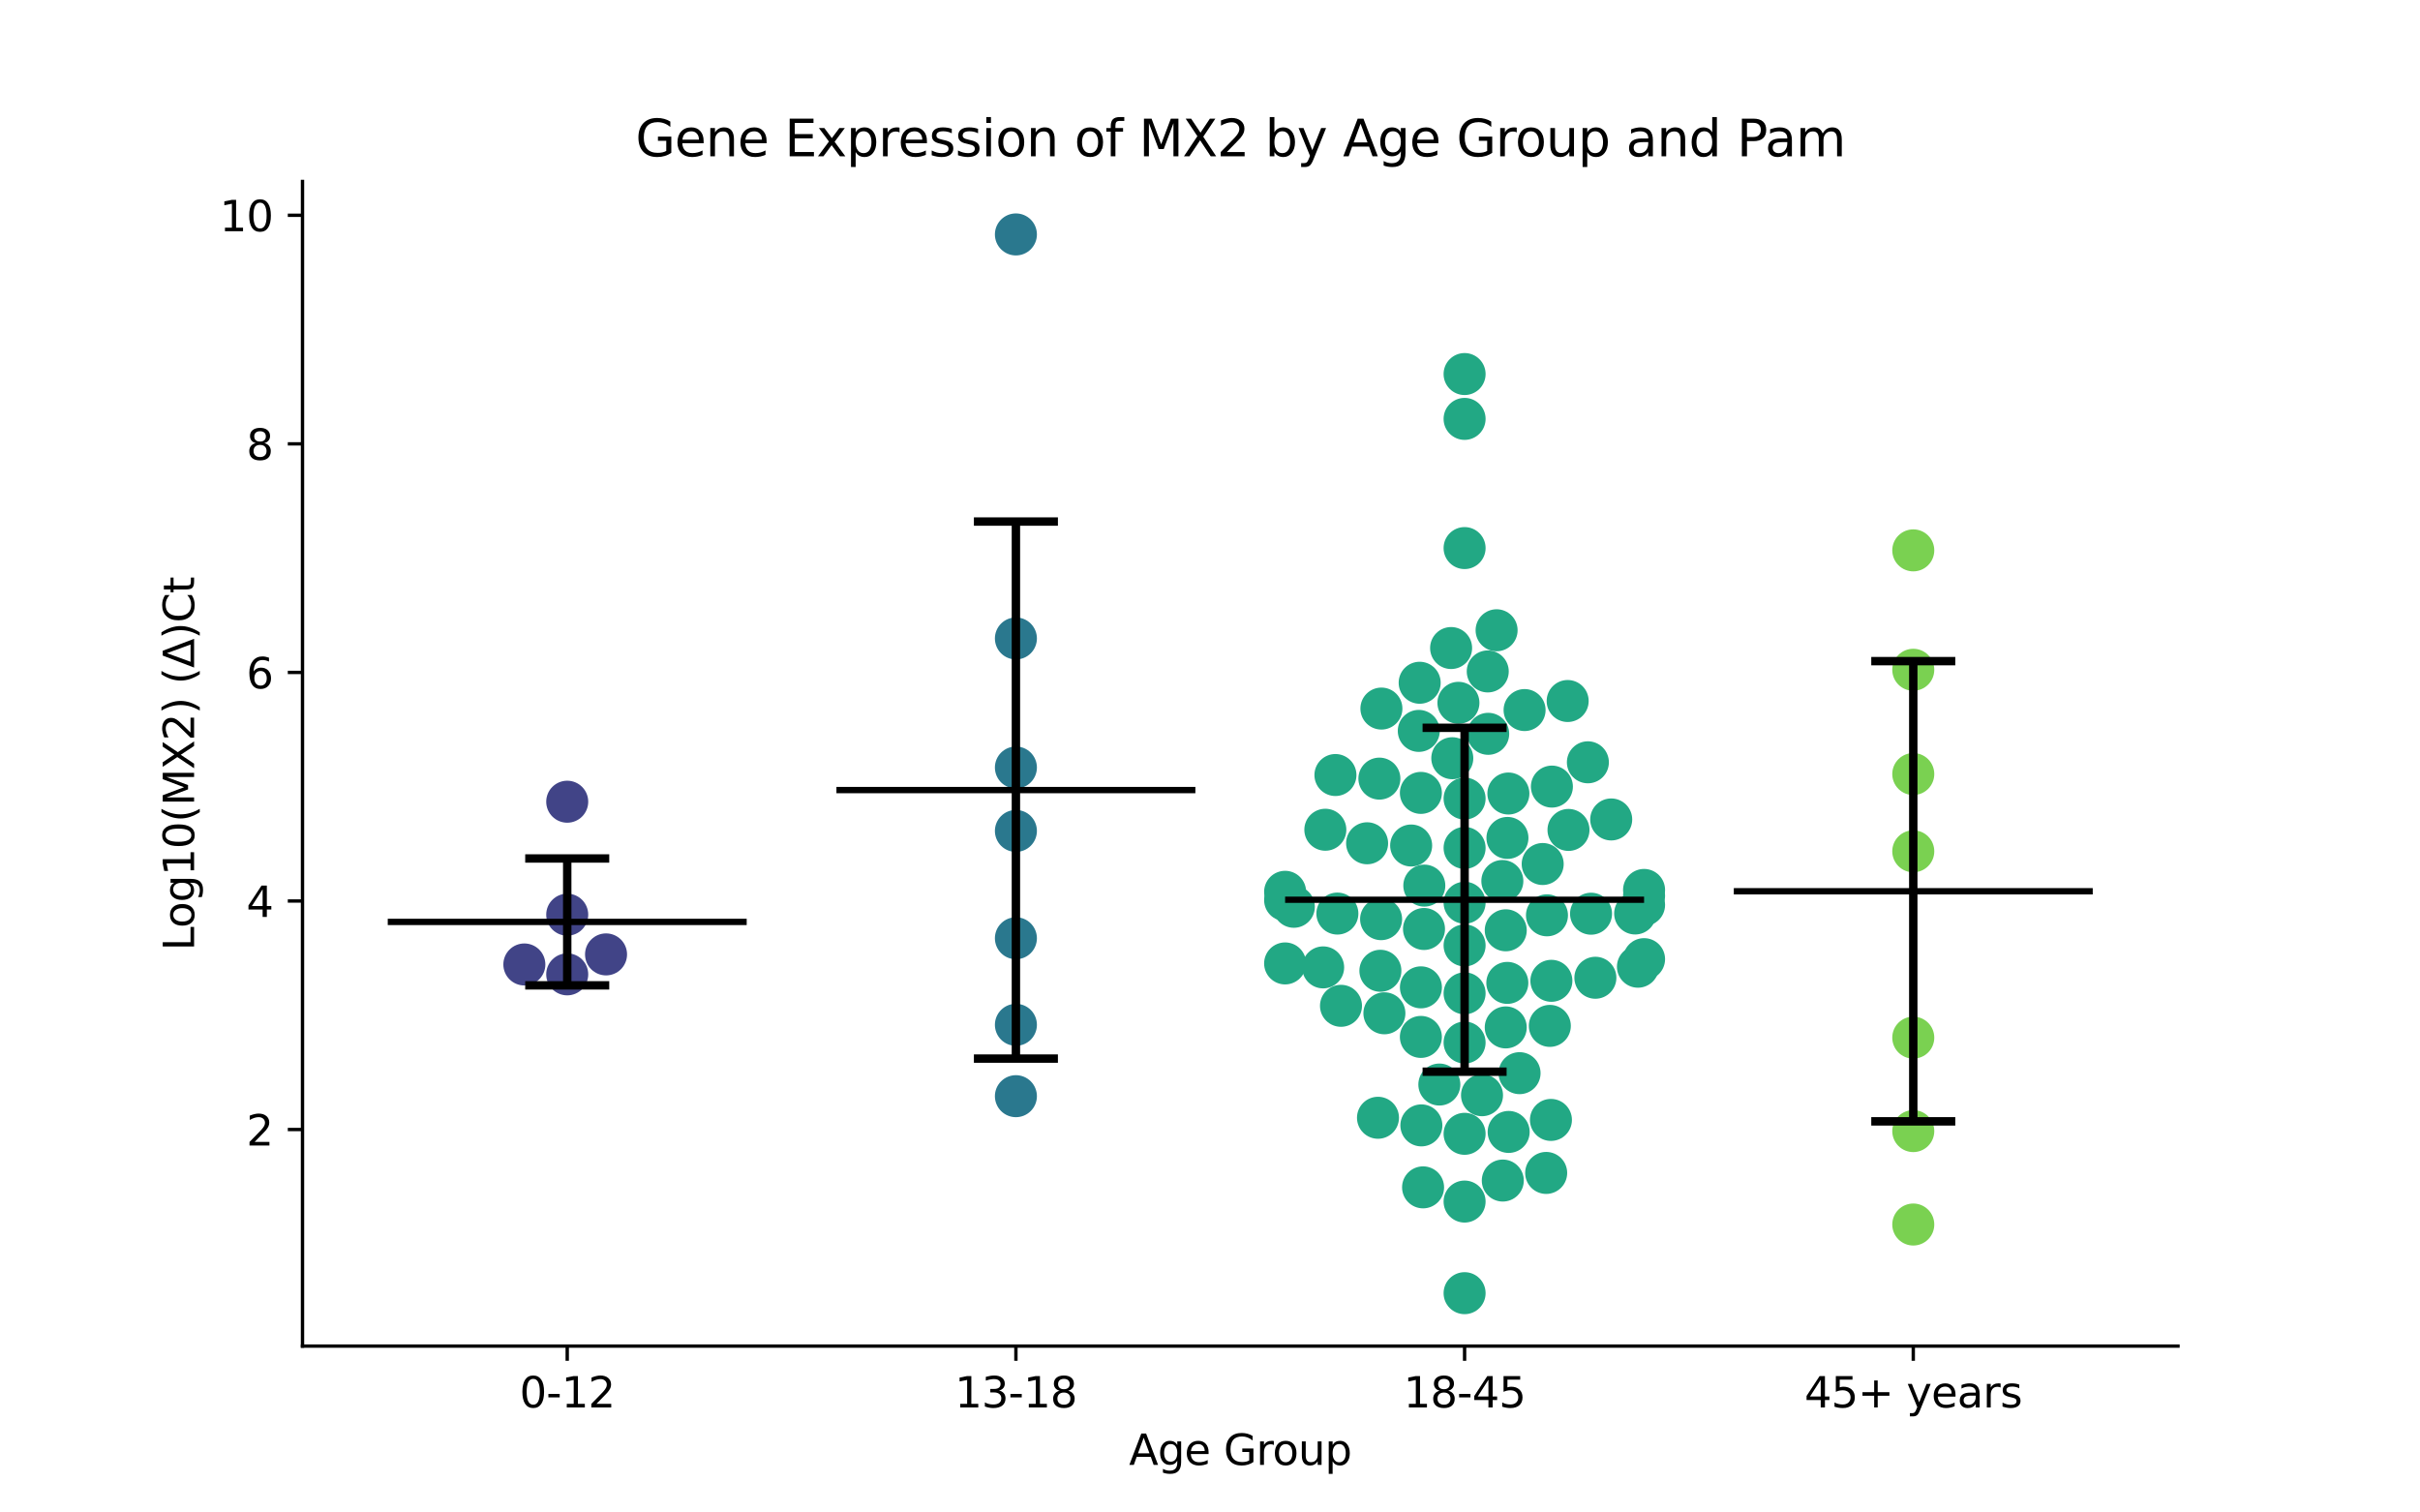 <?xml version="1.0" encoding="utf-8" standalone="no"?>
<!DOCTYPE svg PUBLIC "-//W3C//DTD SVG 1.1//EN"
  "http://www.w3.org/Graphics/SVG/1.1/DTD/svg11.dtd">
<svg xmlns:xlink="http://www.w3.org/1999/xlink" width="576pt" height="360pt" viewBox="0 0 576 360" xmlns="http://www.w3.org/2000/svg" version="1.1">
 <defs>
  <style type="text/css">*{stroke-linejoin: round; stroke-linecap: butt}</style>
 </defs>
 <g id="figure_1">
  <g id="patch_1">
   <path d="M 0 360 
L 576 360 
L 576 0 
L 0 0 
z
" style="fill: #ffffff"/>
  </g>
  <g id="axes_1">
   <g id="patch_2">
    <path d="M 72 320.4 
L 518.4 320.4 
L 518.4 43.2 
L 72 43.2 
z
" style="fill: #ffffff"/>
   </g>
   <g id="PathCollection_1">
    <defs>
     <path id="C0_0_1b1215b187" d="M 0 5 
C 1.326 5 2.598 4.473 3.536 3.536 
C 4.473 2.598 5 1.326 5 -0 
C 5 -1.326 4.473 -2.598 3.536 -3.536 
C 2.598 -4.473 1.326 -5 0 -5 
C -1.326 -5 -2.598 -4.473 -3.536 -3.536 
C -4.473 -2.598 -5 -1.326 -5 0 
C -5 1.326 -4.473 2.598 -3.536 3.536 
C -2.598 4.473 -1.326 5 0 5 
z
"/>
    </defs>
    <g clip-path="url(#pcf3e6c9fcb)">
     <use xlink:href="#C0_0_1b1215b187" x="135.009" y="190.823" style="fill: #414487"/>
    </g>
    <g clip-path="url(#pcf3e6c9fcb)">
     <use xlink:href="#C0_0_1b1215b187" x="144.249" y="227.166" style="fill: #414487"/>
    </g>
    <g clip-path="url(#pcf3e6c9fcb)">
     <use xlink:href="#C0_0_1b1215b187" x="135.009" y="217.71" style="fill: #414487"/>
    </g>
    <g clip-path="url(#pcf3e6c9fcb)">
     <use xlink:href="#C0_0_1b1215b187" x="124.804" y="229.561" style="fill: #414487"/>
    </g>
    <g clip-path="url(#pcf3e6c9fcb)">
     <use xlink:href="#C0_0_1b1215b187" x="135.009" y="231.915" style="fill: #414487"/>
    </g>
   </g>
   <g id="PathCollection_2">
    <defs>
     <path id="C1_0_46a8491cb0" d="M 0 5 
C 1.326 5 2.598 4.473 3.536 3.536 
C 4.473 2.598 5 1.326 5 -0 
C 5 -1.326 4.473 -2.598 3.536 -3.536 
C 2.598 -4.473 1.326 -5 0 -5 
C -1.326 -5 -2.598 -4.473 -3.536 -3.536 
C -4.473 -2.598 -5 -1.326 -5 0 
C -5 1.326 -4.473 2.598 -3.536 3.536 
C -2.598 4.473 -1.326 5 0 5 
z
"/>
    </defs>
    <g clip-path="url(#pcf3e6c9fcb)">
     <use xlink:href="#C1_0_46a8491cb0" x="241.803" y="197.777" style="fill: #2a788e"/>
    </g>
    <g clip-path="url(#pcf3e6c9fcb)">
     <use xlink:href="#C1_0_46a8491cb0" x="241.803" y="55.8" style="fill: #2a788e"/>
    </g>
    <g clip-path="url(#pcf3e6c9fcb)">
     <use xlink:href="#C1_0_46a8491cb0" x="241.803" y="223.321" style="fill: #2a788e"/>
    </g>
    <g clip-path="url(#pcf3e6c9fcb)">
     <use xlink:href="#C1_0_46a8491cb0" x="241.803" y="151.963" style="fill: #2a788e"/>
    </g>
    <g clip-path="url(#pcf3e6c9fcb)">
     <use xlink:href="#C1_0_46a8491cb0" x="241.803" y="182.681" style="fill: #2a788e"/>
    </g>
    <g clip-path="url(#pcf3e6c9fcb)">
     <use xlink:href="#C1_0_46a8491cb0" x="241.803" y="260.911" style="fill: #2a788e"/>
    </g>
    <g clip-path="url(#pcf3e6c9fcb)">
     <use xlink:href="#C1_0_46a8491cb0" x="241.803" y="243.925" style="fill: #2a788e"/>
    </g>
   </g>
   <g id="PathCollection_3">
    <defs>
     <path id="C2_0_aeba8449dc" d="M 0 5 
C 1.326 5 2.598 4.473 3.536 3.536 
C 4.473 2.598 5 1.326 5 -0 
C 5 -1.326 4.473 -2.598 3.536 -3.536 
C 2.598 -4.473 1.326 -5 0 -5 
C -1.326 -5 -2.598 -4.473 -3.536 -3.536 
C -4.473 -2.598 -5 -1.326 -5 0 
C -5 1.326 -4.473 2.598 -3.536 3.536 
C -2.598 4.473 -1.326 5 0 5 
z
"/>
    </defs>
    <g clip-path="url(#pcf3e6c9fcb)">
     <use xlink:href="#C2_0_aeba8449dc" x="362.877" y="169.008" style="fill: #22a884"/>
    </g>
    <g clip-path="url(#pcf3e6c9fcb)">
     <use xlink:href="#C2_0_aeba8449dc" x="369.148" y="266.562" style="fill: #22a884"/>
    </g>
    <g clip-path="url(#pcf3e6c9fcb)">
     <use xlink:href="#C2_0_aeba8449dc" x="369.377" y="187.225" style="fill: #22a884"/>
    </g>
    <g clip-path="url(#pcf3e6c9fcb)">
     <use xlink:href="#C2_0_aeba8449dc" x="368.016" y="279.18" style="fill: #22a884"/>
    </g>
    <g clip-path="url(#pcf3e6c9fcb)">
     <use xlink:href="#C2_0_aeba8449dc" x="317.856" y="184.471" style="fill: #22a884"/>
    </g>
    <g clip-path="url(#pcf3e6c9fcb)">
     <use xlink:href="#C2_0_aeba8449dc" x="338.193" y="188.724" style="fill: #22a884"/>
    </g>
    <g clip-path="url(#pcf3e6c9fcb)">
     <use xlink:href="#C2_0_aeba8449dc" x="348.597" y="285.994" style="fill: #22a884"/>
    </g>
    <g clip-path="url(#pcf3e6c9fcb)">
     <use xlink:href="#C2_0_aeba8449dc" x="373.131" y="166.853" style="fill: #22a884"/>
    </g>
    <g clip-path="url(#pcf3e6c9fcb)">
     <use xlink:href="#C2_0_aeba8449dc" x="347.13" y="167.284" style="fill: #22a884"/>
    </g>
    <g clip-path="url(#pcf3e6c9fcb)">
     <use xlink:href="#C2_0_aeba8449dc" x="358.796" y="199.444" style="fill: #22a884"/>
    </g>
    <g clip-path="url(#pcf3e6c9fcb)">
     <use xlink:href="#C2_0_aeba8449dc" x="348.597" y="190.075" style="fill: #22a884"/>
    </g>
    <g clip-path="url(#pcf3e6c9fcb)">
     <use xlink:href="#C2_0_aeba8449dc" x="391.315" y="213.225" style="fill: #22a884"/>
    </g>
    <g clip-path="url(#pcf3e6c9fcb)">
     <use xlink:href="#C2_0_aeba8449dc" x="348.597" y="201.823" style="fill: #22a884"/>
    </g>
    <g clip-path="url(#pcf3e6c9fcb)">
     <use xlink:href="#C2_0_aeba8449dc" x="391.315" y="215.397" style="fill: #22a884"/>
    </g>
    <g clip-path="url(#pcf3e6c9fcb)">
     <use xlink:href="#C2_0_aeba8449dc" x="348.597" y="99.704" style="fill: #22a884"/>
    </g>
    <g clip-path="url(#pcf3e6c9fcb)">
     <use xlink:href="#C2_0_aeba8449dc" x="345.388" y="154.245" style="fill: #22a884"/>
    </g>
    <g clip-path="url(#pcf3e6c9fcb)">
     <use xlink:href="#C2_0_aeba8449dc" x="358.393" y="244.545" style="fill: #22a884"/>
    </g>
    <g clip-path="url(#pcf3e6c9fcb)">
     <use xlink:href="#C2_0_aeba8449dc" x="328.799" y="168.654" style="fill: #22a884"/>
    </g>
    <g clip-path="url(#pcf3e6c9fcb)">
     <use xlink:href="#C2_0_aeba8449dc" x="348.597" y="214.871" style="fill: #22a884"/>
    </g>
    <g clip-path="url(#pcf3e6c9fcb)">
     <use xlink:href="#C2_0_aeba8449dc" x="391.315" y="211.822" style="fill: #22a884"/>
    </g>
    <g clip-path="url(#pcf3e6c9fcb)">
     <use xlink:href="#C2_0_aeba8449dc" x="368.886" y="244.182" style="fill: #22a884"/>
    </g>
    <g clip-path="url(#pcf3e6c9fcb)">
     <use xlink:href="#C2_0_aeba8449dc" x="305.879" y="212.267" style="fill: #22a884"/>
    </g>
    <g clip-path="url(#pcf3e6c9fcb)">
     <use xlink:href="#C2_0_aeba8449dc" x="361.681" y="255.433" style="fill: #22a884"/>
    </g>
    <g clip-path="url(#pcf3e6c9fcb)">
     <use xlink:href="#C2_0_aeba8449dc" x="337.905" y="162.509" style="fill: #22a884"/>
    </g>
    <g clip-path="url(#pcf3e6c9fcb)">
     <use xlink:href="#C2_0_aeba8449dc" x="325.392" y="200.717" style="fill: #22a884"/>
    </g>
    <g clip-path="url(#pcf3e6c9fcb)">
     <use xlink:href="#C2_0_aeba8449dc" x="348.597" y="225.029" style="fill: #22a884"/>
    </g>
    <g clip-path="url(#pcf3e6c9fcb)">
     <use xlink:href="#C2_0_aeba8449dc" x="383.495" y="195.046" style="fill: #22a884"/>
    </g>
    <g clip-path="url(#pcf3e6c9fcb)">
     <use xlink:href="#C2_0_aeba8449dc" x="305.879" y="214.244" style="fill: #22a884"/>
    </g>
    <g clip-path="url(#pcf3e6c9fcb)">
     <use xlink:href="#C2_0_aeba8449dc" x="348.597" y="89.029" style="fill: #22a884"/>
    </g>
    <g clip-path="url(#pcf3e6c9fcb)">
     <use xlink:href="#C2_0_aeba8449dc" x="356.216" y="150.016" style="fill: #22a884"/>
    </g>
    <g clip-path="url(#pcf3e6c9fcb)">
     <use xlink:href="#C2_0_aeba8449dc" x="345.67" y="180.472" style="fill: #22a884"/>
    </g>
    <g clip-path="url(#pcf3e6c9fcb)">
     <use xlink:href="#C2_0_aeba8449dc" x="314.93" y="230.257" style="fill: #22a884"/>
    </g>
    <g clip-path="url(#pcf3e6c9fcb)">
     <use xlink:href="#C2_0_aeba8449dc" x="348.597" y="130.453" style="fill: #22a884"/>
    </g>
    <g clip-path="url(#pcf3e6c9fcb)">
     <use xlink:href="#C2_0_aeba8449dc" x="348.597" y="236.434" style="fill: #22a884"/>
    </g>
    <g clip-path="url(#pcf3e6c9fcb)">
     <use xlink:href="#C2_0_aeba8449dc" x="359.021" y="188.872" style="fill: #22a884"/>
    </g>
    <g clip-path="url(#pcf3e6c9fcb)">
     <use xlink:href="#C2_0_aeba8449dc" x="373.327" y="197.54" style="fill: #22a884"/>
    </g>
    <g clip-path="url(#pcf3e6c9fcb)">
     <use xlink:href="#C2_0_aeba8449dc" x="337.694" y="173.968" style="fill: #22a884"/>
    </g>
    <g clip-path="url(#pcf3e6c9fcb)">
     <use xlink:href="#C2_0_aeba8449dc" x="342.589" y="258.14" style="fill: #22a884"/>
    </g>
    <g clip-path="url(#pcf3e6c9fcb)">
     <use xlink:href="#C2_0_aeba8449dc" x="339.01" y="210.793" style="fill: #22a884"/>
    </g>
    <g clip-path="url(#pcf3e6c9fcb)">
     <use xlink:href="#C2_0_aeba8449dc" x="391.315" y="228.295" style="fill: #22a884"/>
    </g>
    <g clip-path="url(#pcf3e6c9fcb)">
     <use xlink:href="#C2_0_aeba8449dc" x="357.584" y="209.7" style="fill: #22a884"/>
    </g>
    <g clip-path="url(#pcf3e6c9fcb)">
     <use xlink:href="#C2_0_aeba8449dc" x="389.195" y="217.426" style="fill: #22a884"/>
    </g>
    <g clip-path="url(#pcf3e6c9fcb)">
     <use xlink:href="#C2_0_aeba8449dc" x="319.177" y="239.403" style="fill: #22a884"/>
    </g>
    <g clip-path="url(#pcf3e6c9fcb)">
     <use xlink:href="#C2_0_aeba8449dc" x="328.725" y="218.779" style="fill: #22a884"/>
    </g>
    <g clip-path="url(#pcf3e6c9fcb)">
     <use xlink:href="#C2_0_aeba8449dc" x="338.934" y="221.117" style="fill: #22a884"/>
    </g>
    <g clip-path="url(#pcf3e6c9fcb)">
     <use xlink:href="#C2_0_aeba8449dc" x="369.254" y="233.452" style="fill: #22a884"/>
    </g>
    <g clip-path="url(#pcf3e6c9fcb)">
     <use xlink:href="#C2_0_aeba8449dc" x="354.109" y="159.813" style="fill: #22a884"/>
    </g>
    <g clip-path="url(#pcf3e6c9fcb)">
     <use xlink:href="#C2_0_aeba8449dc" x="328.556" y="231.064" style="fill: #22a884"/>
    </g>
    <g clip-path="url(#pcf3e6c9fcb)">
     <use xlink:href="#C2_0_aeba8449dc" x="352.744" y="260.682" style="fill: #22a884"/>
    </g>
    <g clip-path="url(#pcf3e6c9fcb)">
     <use xlink:href="#C2_0_aeba8449dc" x="368.203" y="217.864" style="fill: #22a884"/>
    </g>
    <g clip-path="url(#pcf3e6c9fcb)">
     <use xlink:href="#C2_0_aeba8449dc" x="359.087" y="269.423" style="fill: #22a884"/>
    </g>
    <g clip-path="url(#pcf3e6c9fcb)">
     <use xlink:href="#C2_0_aeba8449dc" x="335.878" y="201.248" style="fill: #22a884"/>
    </g>
    <g clip-path="url(#pcf3e6c9fcb)">
     <use xlink:href="#C2_0_aeba8449dc" x="354.217" y="174.663" style="fill: #22a884"/>
    </g>
    <g clip-path="url(#pcf3e6c9fcb)">
     <use xlink:href="#C2_0_aeba8449dc" x="377.943" y="181.442" style="fill: #22a884"/>
    </g>
    <g clip-path="url(#pcf3e6c9fcb)">
     <use xlink:href="#C2_0_aeba8449dc" x="307.956" y="215.831" style="fill: #22a884"/>
    </g>
    <g clip-path="url(#pcf3e6c9fcb)">
     <use xlink:href="#C2_0_aeba8449dc" x="329.509" y="241.183" style="fill: #22a884"/>
    </g>
    <g clip-path="url(#pcf3e6c9fcb)">
     <use xlink:href="#C2_0_aeba8449dc" x="305.879" y="229.314" style="fill: #22a884"/>
    </g>
    <g clip-path="url(#pcf3e6c9fcb)">
     <use xlink:href="#C2_0_aeba8449dc" x="315.452" y="197.495" style="fill: #22a884"/>
    </g>
    <g clip-path="url(#pcf3e6c9fcb)">
     <use xlink:href="#C2_0_aeba8449dc" x="357.69" y="280.994" style="fill: #22a884"/>
    </g>
    <g clip-path="url(#pcf3e6c9fcb)">
     <use xlink:href="#C2_0_aeba8449dc" x="348.597" y="307.8" style="fill: #22a884"/>
    </g>
    <g clip-path="url(#pcf3e6c9fcb)">
     <use xlink:href="#C2_0_aeba8449dc" x="338.204" y="235.008" style="fill: #22a884"/>
    </g>
    <g clip-path="url(#pcf3e6c9fcb)">
     <use xlink:href="#C2_0_aeba8449dc" x="378.695" y="217.48" style="fill: #22a884"/>
    </g>
    <g clip-path="url(#pcf3e6c9fcb)">
     <use xlink:href="#C2_0_aeba8449dc" x="348.597" y="269.869" style="fill: #22a884"/>
    </g>
    <g clip-path="url(#pcf3e6c9fcb)">
     <use xlink:href="#C2_0_aeba8449dc" x="379.727" y="232.725" style="fill: #22a884"/>
    </g>
    <g clip-path="url(#pcf3e6c9fcb)">
     <use xlink:href="#C2_0_aeba8449dc" x="338.715" y="282.615" style="fill: #22a884"/>
    </g>
    <g clip-path="url(#pcf3e6c9fcb)">
     <use xlink:href="#C2_0_aeba8449dc" x="358.394" y="221.43" style="fill: #22a884"/>
    </g>
    <g clip-path="url(#pcf3e6c9fcb)">
     <use xlink:href="#C2_0_aeba8449dc" x="318.318" y="217.447" style="fill: #22a884"/>
    </g>
    <g clip-path="url(#pcf3e6c9fcb)">
     <use xlink:href="#C2_0_aeba8449dc" x="328.318" y="185.327" style="fill: #22a884"/>
    </g>
    <g clip-path="url(#pcf3e6c9fcb)">
     <use xlink:href="#C2_0_aeba8449dc" x="327.984" y="266.051" style="fill: #22a884"/>
    </g>
    <g clip-path="url(#pcf3e6c9fcb)">
     <use xlink:href="#C2_0_aeba8449dc" x="367.185" y="205.651" style="fill: #22a884"/>
    </g>
    <g clip-path="url(#pcf3e6c9fcb)">
     <use xlink:href="#C2_0_aeba8449dc" x="389.857" y="230.095" style="fill: #22a884"/>
    </g>
    <g clip-path="url(#pcf3e6c9fcb)">
     <use xlink:href="#C2_0_aeba8449dc" x="358.767" y="233.947" style="fill: #22a884"/>
    </g>
    <g clip-path="url(#pcf3e6c9fcb)">
     <use xlink:href="#C2_0_aeba8449dc" x="338.192" y="246.807" style="fill: #22a884"/>
    </g>
    <g clip-path="url(#pcf3e6c9fcb)">
     <use xlink:href="#C2_0_aeba8449dc" x="338.31" y="267.864" style="fill: #22a884"/>
    </g>
    <g clip-path="url(#pcf3e6c9fcb)">
     <use xlink:href="#C2_0_aeba8449dc" x="348.597" y="248.145" style="fill: #22a884"/>
    </g>
   </g>
   <g id="PathCollection_4">
    <defs>
     <path id="C3_0_8fc31e1305" d="M 0 5 
C 1.326 5 2.598 4.473 3.536 3.536 
C 4.473 2.598 5 1.326 5 -0 
C 5 -1.326 4.473 -2.598 3.536 -3.536 
C 2.598 -4.473 1.326 -5 0 -5 
C -1.326 -5 -2.598 -4.473 -3.536 -3.536 
C -4.473 -2.598 -5 -1.326 -5 0 
C -5 1.326 -4.473 2.598 -3.536 3.536 
C -2.598 4.473 -1.326 5 0 5 
z
"/>
    </defs>
    <g clip-path="url(#pcf3e6c9fcb)">
     <use xlink:href="#C3_0_8fc31e1305" x="455.391" y="184.238" style="fill: #7ad151"/>
    </g>
    <g clip-path="url(#pcf3e6c9fcb)">
     <use xlink:href="#C3_0_8fc31e1305" x="455.391" y="159.418" style="fill: #7ad151"/>
    </g>
    <g clip-path="url(#pcf3e6c9fcb)">
     <use xlink:href="#C3_0_8fc31e1305" x="455.391" y="130.999" style="fill: #7ad151"/>
    </g>
    <g clip-path="url(#pcf3e6c9fcb)">
     <use xlink:href="#C3_0_8fc31e1305" x="455.391" y="269.222" style="fill: #7ad151"/>
    </g>
    <g clip-path="url(#pcf3e6c9fcb)">
     <use xlink:href="#C3_0_8fc31e1305" x="455.391" y="246.977" style="fill: #7ad151"/>
    </g>
    <g clip-path="url(#pcf3e6c9fcb)">
     <use xlink:href="#C3_0_8fc31e1305" x="455.391" y="202.627" style="fill: #7ad151"/>
    </g>
    <g clip-path="url(#pcf3e6c9fcb)">
     <use xlink:href="#C3_0_8fc31e1305" x="455.391" y="291.46" style="fill: #7ad151"/>
    </g>
   </g>
   <g id="matplotlib.axis_1">
    <g id="xtick_1">
     <g id="line2d_1">
      <defs>
       <path id="mcda4978d4b" d="M 0 0 
L 0 3.5 
" style="stroke: #000000; stroke-width: 0.8"/>
      </defs>
      <g>
       <use xlink:href="#mcda4978d4b" x="135.009" y="320.4" style="stroke: #000000; stroke-width: 0.8"/>
      </g>
     </g>
     <g id="text_1">
      <!-- 0-12 -->
      <g transform="translate(123.661 334.998) scale(0.1 -0.1)">
       <defs>
        <path id="DejaVuSans-30" d="M 2034 4250 
Q 1547 4250 1301 3770 
Q 1056 3291 1056 2328 
Q 1056 1369 1301 889 
Q 1547 409 2034 409 
Q 2525 409 2770 889 
Q 3016 1369 3016 2328 
Q 3016 3291 2770 3770 
Q 2525 4250 2034 4250 
z
M 2034 4750 
Q 2819 4750 3233 4129 
Q 3647 3509 3647 2328 
Q 3647 1150 3233 529 
Q 2819 -91 2034 -91 
Q 1250 -91 836 529 
Q 422 1150 422 2328 
Q 422 3509 836 4129 
Q 1250 4750 2034 4750 
z
" transform="scale(0.016)"/>
        <path id="DejaVuSans-2d" d="M 313 2009 
L 1997 2009 
L 1997 1497 
L 313 1497 
L 313 2009 
z
" transform="scale(0.016)"/>
        <path id="DejaVuSans-31" d="M 794 531 
L 1825 531 
L 1825 4091 
L 703 3866 
L 703 4441 
L 1819 4666 
L 2450 4666 
L 2450 531 
L 3481 531 
L 3481 0 
L 794 0 
L 794 531 
z
" transform="scale(0.016)"/>
        <path id="DejaVuSans-32" d="M 1228 531 
L 3431 531 
L 3431 0 
L 469 0 
L 469 531 
Q 828 903 1448 1529 
Q 2069 2156 2228 2338 
Q 2531 2678 2651 2914 
Q 2772 3150 2772 3378 
Q 2772 3750 2511 3984 
Q 2250 4219 1831 4219 
Q 1534 4219 1204 4116 
Q 875 4013 500 3803 
L 500 4441 
Q 881 4594 1212 4672 
Q 1544 4750 1819 4750 
Q 2544 4750 2975 4387 
Q 3406 4025 3406 3419 
Q 3406 3131 3298 2873 
Q 3191 2616 2906 2266 
Q 2828 2175 2409 1742 
Q 1991 1309 1228 531 
z
" transform="scale(0.016)"/>
       </defs>
       <use xlink:href="#DejaVuSans-30"/>
       <use xlink:href="#DejaVuSans-2d" x="63.623"/>
       <use xlink:href="#DejaVuSans-31" x="99.707"/>
       <use xlink:href="#DejaVuSans-32" x="163.33"/>
      </g>
     </g>
    </g>
    <g id="xtick_2">
     <g id="line2d_2">
      <g>
       <use xlink:href="#mcda4978d4b" x="241.803" y="320.4" style="stroke: #000000; stroke-width: 0.8"/>
      </g>
     </g>
     <g id="text_2">
      <!-- 13-18 -->
      <g transform="translate(227.274 334.998) scale(0.1 -0.1)">
       <defs>
        <path id="DejaVuSans-33" d="M 2597 2516 
Q 3050 2419 3304 2112 
Q 3559 1806 3559 1356 
Q 3559 666 3084 287 
Q 2609 -91 1734 -91 
Q 1441 -91 1130 -33 
Q 819 25 488 141 
L 488 750 
Q 750 597 1062 519 
Q 1375 441 1716 441 
Q 2309 441 2620 675 
Q 2931 909 2931 1356 
Q 2931 1769 2642 2001 
Q 2353 2234 1838 2234 
L 1294 2234 
L 1294 2753 
L 1863 2753 
Q 2328 2753 2575 2939 
Q 2822 3125 2822 3475 
Q 2822 3834 2567 4026 
Q 2313 4219 1838 4219 
Q 1578 4219 1281 4162 
Q 984 4106 628 3988 
L 628 4550 
Q 988 4650 1302 4700 
Q 1616 4750 1894 4750 
Q 2613 4750 3031 4423 
Q 3450 4097 3450 3541 
Q 3450 3153 3228 2886 
Q 3006 2619 2597 2516 
z
" transform="scale(0.016)"/>
        <path id="DejaVuSans-38" d="M 2034 2216 
Q 1584 2216 1326 1975 
Q 1069 1734 1069 1313 
Q 1069 891 1326 650 
Q 1584 409 2034 409 
Q 2484 409 2743 651 
Q 3003 894 3003 1313 
Q 3003 1734 2745 1975 
Q 2488 2216 2034 2216 
z
M 1403 2484 
Q 997 2584 770 2862 
Q 544 3141 544 3541 
Q 544 4100 942 4425 
Q 1341 4750 2034 4750 
Q 2731 4750 3128 4425 
Q 3525 4100 3525 3541 
Q 3525 3141 3298 2862 
Q 3072 2584 2669 2484 
Q 3125 2378 3379 2068 
Q 3634 1759 3634 1313 
Q 3634 634 3220 271 
Q 2806 -91 2034 -91 
Q 1263 -91 848 271 
Q 434 634 434 1313 
Q 434 1759 690 2068 
Q 947 2378 1403 2484 
z
M 1172 3481 
Q 1172 3119 1398 2916 
Q 1625 2713 2034 2713 
Q 2441 2713 2670 2916 
Q 2900 3119 2900 3481 
Q 2900 3844 2670 4047 
Q 2441 4250 2034 4250 
Q 1625 4250 1398 4047 
Q 1172 3844 1172 3481 
z
" transform="scale(0.016)"/>
       </defs>
       <use xlink:href="#DejaVuSans-31"/>
       <use xlink:href="#DejaVuSans-33" x="63.623"/>
       <use xlink:href="#DejaVuSans-2d" x="127.246"/>
       <use xlink:href="#DejaVuSans-31" x="163.33"/>
       <use xlink:href="#DejaVuSans-38" x="226.953"/>
      </g>
     </g>
    </g>
    <g id="xtick_3">
     <g id="line2d_3">
      <g>
       <use xlink:href="#mcda4978d4b" x="348.597" y="320.4" style="stroke: #000000; stroke-width: 0.8"/>
      </g>
     </g>
     <g id="text_3">
      <!-- 18-45 -->
      <g transform="translate(334.068 334.998) scale(0.1 -0.1)">
       <defs>
        <path id="DejaVuSans-34" d="M 2419 4116 
L 825 1625 
L 2419 1625 
L 2419 4116 
z
M 2253 4666 
L 3047 4666 
L 3047 1625 
L 3713 1625 
L 3713 1100 
L 3047 1100 
L 3047 0 
L 2419 0 
L 2419 1100 
L 313 1100 
L 313 1709 
L 2253 4666 
z
" transform="scale(0.016)"/>
        <path id="DejaVuSans-35" d="M 691 4666 
L 3169 4666 
L 3169 4134 
L 1269 4134 
L 1269 2991 
Q 1406 3038 1543 3061 
Q 1681 3084 1819 3084 
Q 2600 3084 3056 2656 
Q 3513 2228 3513 1497 
Q 3513 744 3044 326 
Q 2575 -91 1722 -91 
Q 1428 -91 1123 -41 
Q 819 9 494 109 
L 494 744 
Q 775 591 1075 516 
Q 1375 441 1709 441 
Q 2250 441 2565 725 
Q 2881 1009 2881 1497 
Q 2881 1984 2565 2268 
Q 2250 2553 1709 2553 
Q 1456 2553 1204 2497 
Q 953 2441 691 2322 
L 691 4666 
z
" transform="scale(0.016)"/>
       </defs>
       <use xlink:href="#DejaVuSans-31"/>
       <use xlink:href="#DejaVuSans-38" x="63.623"/>
       <use xlink:href="#DejaVuSans-2d" x="127.246"/>
       <use xlink:href="#DejaVuSans-34" x="163.33"/>
       <use xlink:href="#DejaVuSans-35" x="226.953"/>
      </g>
     </g>
    </g>
    <g id="xtick_4">
     <g id="line2d_4">
      <g>
       <use xlink:href="#mcda4978d4b" x="455.391" y="320.4" style="stroke: #000000; stroke-width: 0.8"/>
      </g>
     </g>
     <g id="text_4">
      <!-- 45+ years -->
      <g transform="translate(429.49 334.998) scale(0.1 -0.1)">
       <defs>
        <path id="DejaVuSans-2b" d="M 2944 4013 
L 2944 2272 
L 4684 2272 
L 4684 1741 
L 2944 1741 
L 2944 0 
L 2419 0 
L 2419 1741 
L 678 1741 
L 678 2272 
L 2419 2272 
L 2419 4013 
L 2944 4013 
z
" transform="scale(0.016)"/>
        <path id="DejaVuSans-20" transform="scale(0.016)"/>
        <path id="DejaVuSans-79" d="M 2059 -325 
Q 1816 -950 1584 -1140 
Q 1353 -1331 966 -1331 
L 506 -1331 
L 506 -850 
L 844 -850 
Q 1081 -850 1212 -737 
Q 1344 -625 1503 -206 
L 1606 56 
L 191 3500 
L 800 3500 
L 1894 763 
L 2988 3500 
L 3597 3500 
L 2059 -325 
z
" transform="scale(0.016)"/>
        <path id="DejaVuSans-65" d="M 3597 1894 
L 3597 1613 
L 953 1613 
Q 991 1019 1311 708 
Q 1631 397 2203 397 
Q 2534 397 2845 478 
Q 3156 559 3463 722 
L 3463 178 
Q 3153 47 2828 -22 
Q 2503 -91 2169 -91 
Q 1331 -91 842 396 
Q 353 884 353 1716 
Q 353 2575 817 3079 
Q 1281 3584 2069 3584 
Q 2775 3584 3186 3129 
Q 3597 2675 3597 1894 
z
M 3022 2063 
Q 3016 2534 2758 2815 
Q 2500 3097 2075 3097 
Q 1594 3097 1305 2825 
Q 1016 2553 972 2059 
L 3022 2063 
z
" transform="scale(0.016)"/>
        <path id="DejaVuSans-61" d="M 2194 1759 
Q 1497 1759 1228 1600 
Q 959 1441 959 1056 
Q 959 750 1161 570 
Q 1363 391 1709 391 
Q 2188 391 2477 730 
Q 2766 1069 2766 1631 
L 2766 1759 
L 2194 1759 
z
M 3341 1997 
L 3341 0 
L 2766 0 
L 2766 531 
Q 2569 213 2275 61 
Q 1981 -91 1556 -91 
Q 1019 -91 701 211 
Q 384 513 384 1019 
Q 384 1609 779 1909 
Q 1175 2209 1959 2209 
L 2766 2209 
L 2766 2266 
Q 2766 2663 2505 2880 
Q 2244 3097 1772 3097 
Q 1472 3097 1187 3025 
Q 903 2953 641 2809 
L 641 3341 
Q 956 3463 1253 3523 
Q 1550 3584 1831 3584 
Q 2591 3584 2966 3190 
Q 3341 2797 3341 1997 
z
" transform="scale(0.016)"/>
        <path id="DejaVuSans-72" d="M 2631 2963 
Q 2534 3019 2420 3045 
Q 2306 3072 2169 3072 
Q 1681 3072 1420 2755 
Q 1159 2438 1159 1844 
L 1159 0 
L 581 0 
L 581 3500 
L 1159 3500 
L 1159 2956 
Q 1341 3275 1631 3429 
Q 1922 3584 2338 3584 
Q 2397 3584 2469 3576 
Q 2541 3569 2628 3553 
L 2631 2963 
z
" transform="scale(0.016)"/>
        <path id="DejaVuSans-73" d="M 2834 3397 
L 2834 2853 
Q 2591 2978 2328 3040 
Q 2066 3103 1784 3103 
Q 1356 3103 1142 2972 
Q 928 2841 928 2578 
Q 928 2378 1081 2264 
Q 1234 2150 1697 2047 
L 1894 2003 
Q 2506 1872 2764 1633 
Q 3022 1394 3022 966 
Q 3022 478 2636 193 
Q 2250 -91 1575 -91 
Q 1294 -91 989 -36 
Q 684 19 347 128 
L 347 722 
Q 666 556 975 473 
Q 1284 391 1588 391 
Q 1994 391 2212 530 
Q 2431 669 2431 922 
Q 2431 1156 2273 1281 
Q 2116 1406 1581 1522 
L 1381 1569 
Q 847 1681 609 1914 
Q 372 2147 372 2553 
Q 372 3047 722 3315 
Q 1072 3584 1716 3584 
Q 2034 3584 2315 3537 
Q 2597 3491 2834 3397 
z
" transform="scale(0.016)"/>
       </defs>
       <use xlink:href="#DejaVuSans-34"/>
       <use xlink:href="#DejaVuSans-35" x="63.623"/>
       <use xlink:href="#DejaVuSans-2b" x="127.246"/>
       <use xlink:href="#DejaVuSans-20" x="211.035"/>
       <use xlink:href="#DejaVuSans-79" x="242.822"/>
       <use xlink:href="#DejaVuSans-65" x="302.002"/>
       <use xlink:href="#DejaVuSans-61" x="363.525"/>
       <use xlink:href="#DejaVuSans-72" x="424.805"/>
       <use xlink:href="#DejaVuSans-73" x="465.918"/>
      </g>
     </g>
    </g>
    <g id="text_5">
     <!-- Age Group -->
     <g transform="translate(268.72 348.677) scale(0.1 -0.1)">
      <defs>
       <path id="DejaVuSans-41" d="M 2188 4044 
L 1331 1722 
L 3047 1722 
L 2188 4044 
z
M 1831 4666 
L 2547 4666 
L 4325 0 
L 3669 0 
L 3244 1197 
L 1141 1197 
L 716 0 
L 50 0 
L 1831 4666 
z
" transform="scale(0.016)"/>
       <path id="DejaVuSans-67" d="M 2906 1791 
Q 2906 2416 2648 2759 
Q 2391 3103 1925 3103 
Q 1463 3103 1205 2759 
Q 947 2416 947 1791 
Q 947 1169 1205 825 
Q 1463 481 1925 481 
Q 2391 481 2648 825 
Q 2906 1169 2906 1791 
z
M 3481 434 
Q 3481 -459 3084 -895 
Q 2688 -1331 1869 -1331 
Q 1566 -1331 1297 -1286 
Q 1028 -1241 775 -1147 
L 775 -588 
Q 1028 -725 1275 -790 
Q 1522 -856 1778 -856 
Q 2344 -856 2625 -561 
Q 2906 -266 2906 331 
L 2906 616 
Q 2728 306 2450 153 
Q 2172 0 1784 0 
Q 1141 0 747 490 
Q 353 981 353 1791 
Q 353 2603 747 3093 
Q 1141 3584 1784 3584 
Q 2172 3584 2450 3431 
Q 2728 3278 2906 2969 
L 2906 3500 
L 3481 3500 
L 3481 434 
z
" transform="scale(0.016)"/>
       <path id="DejaVuSans-47" d="M 3809 666 
L 3809 1919 
L 2778 1919 
L 2778 2438 
L 4434 2438 
L 4434 434 
Q 4069 175 3628 42 
Q 3188 -91 2688 -91 
Q 1594 -91 976 548 
Q 359 1188 359 2328 
Q 359 3472 976 4111 
Q 1594 4750 2688 4750 
Q 3144 4750 3555 4637 
Q 3966 4525 4313 4306 
L 4313 3634 
Q 3963 3931 3569 4081 
Q 3175 4231 2741 4231 
Q 1884 4231 1454 3753 
Q 1025 3275 1025 2328 
Q 1025 1384 1454 906 
Q 1884 428 2741 428 
Q 3075 428 3337 486 
Q 3600 544 3809 666 
z
" transform="scale(0.016)"/>
       <path id="DejaVuSans-6f" d="M 1959 3097 
Q 1497 3097 1228 2736 
Q 959 2375 959 1747 
Q 959 1119 1226 758 
Q 1494 397 1959 397 
Q 2419 397 2687 759 
Q 2956 1122 2956 1747 
Q 2956 2369 2687 2733 
Q 2419 3097 1959 3097 
z
M 1959 3584 
Q 2709 3584 3137 3096 
Q 3566 2609 3566 1747 
Q 3566 888 3137 398 
Q 2709 -91 1959 -91 
Q 1206 -91 779 398 
Q 353 888 353 1747 
Q 353 2609 779 3096 
Q 1206 3584 1959 3584 
z
" transform="scale(0.016)"/>
       <path id="DejaVuSans-75" d="M 544 1381 
L 544 3500 
L 1119 3500 
L 1119 1403 
Q 1119 906 1312 657 
Q 1506 409 1894 409 
Q 2359 409 2629 706 
Q 2900 1003 2900 1516 
L 2900 3500 
L 3475 3500 
L 3475 0 
L 2900 0 
L 2900 538 
Q 2691 219 2414 64 
Q 2138 -91 1772 -91 
Q 1169 -91 856 284 
Q 544 659 544 1381 
z
M 1991 3584 
L 1991 3584 
z
" transform="scale(0.016)"/>
       <path id="DejaVuSans-70" d="M 1159 525 
L 1159 -1331 
L 581 -1331 
L 581 3500 
L 1159 3500 
L 1159 2969 
Q 1341 3281 1617 3432 
Q 1894 3584 2278 3584 
Q 2916 3584 3314 3078 
Q 3713 2572 3713 1747 
Q 3713 922 3314 415 
Q 2916 -91 2278 -91 
Q 1894 -91 1617 61 
Q 1341 213 1159 525 
z
M 3116 1747 
Q 3116 2381 2855 2742 
Q 2594 3103 2138 3103 
Q 1681 3103 1420 2742 
Q 1159 2381 1159 1747 
Q 1159 1113 1420 752 
Q 1681 391 2138 391 
Q 2594 391 2855 752 
Q 3116 1113 3116 1747 
z
" transform="scale(0.016)"/>
      </defs>
      <use xlink:href="#DejaVuSans-41"/>
      <use xlink:href="#DejaVuSans-67" x="68.408"/>
      <use xlink:href="#DejaVuSans-65" x="131.885"/>
      <use xlink:href="#DejaVuSans-20" x="193.408"/>
      <use xlink:href="#DejaVuSans-47" x="225.195"/>
      <use xlink:href="#DejaVuSans-72" x="302.686"/>
      <use xlink:href="#DejaVuSans-6f" x="341.549"/>
      <use xlink:href="#DejaVuSans-75" x="402.73"/>
      <use xlink:href="#DejaVuSans-70" x="466.109"/>
     </g>
    </g>
   </g>
   <g id="matplotlib.axis_2">
    <g id="ytick_1">
     <g id="line2d_5">
      <defs>
       <path id="m3d3bd558d2" d="M 0 0 
L -3.5 0 
" style="stroke: #000000; stroke-width: 0.8"/>
      </defs>
      <g>
       <use xlink:href="#m3d3bd558d2" x="72" y="268.853" style="stroke: #000000; stroke-width: 0.8"/>
      </g>
     </g>
     <g id="text_6">
      <!-- 2 -->
      <g transform="translate(58.638 272.652) scale(0.1 -0.1)">
       <use xlink:href="#DejaVuSans-32"/>
      </g>
     </g>
    </g>
    <g id="ytick_2">
     <g id="line2d_6">
      <g>
       <use xlink:href="#m3d3bd558d2" x="72" y="214.45" style="stroke: #000000; stroke-width: 0.8"/>
      </g>
     </g>
     <g id="text_7">
      <!-- 4 -->
      <g transform="translate(58.638 218.249) scale(0.1 -0.1)">
       <use xlink:href="#DejaVuSans-34"/>
      </g>
     </g>
    </g>
    <g id="ytick_3">
     <g id="line2d_7">
      <g>
       <use xlink:href="#m3d3bd558d2" x="72" y="160.047" style="stroke: #000000; stroke-width: 0.8"/>
      </g>
     </g>
     <g id="text_8">
      <!-- 6 -->
      <g transform="translate(58.638 163.846) scale(0.1 -0.1)">
       <defs>
        <path id="DejaVuSans-36" d="M 2113 2584 
Q 1688 2584 1439 2293 
Q 1191 2003 1191 1497 
Q 1191 994 1439 701 
Q 1688 409 2113 409 
Q 2538 409 2786 701 
Q 3034 994 3034 1497 
Q 3034 2003 2786 2293 
Q 2538 2584 2113 2584 
z
M 3366 4563 
L 3366 3988 
Q 3128 4100 2886 4159 
Q 2644 4219 2406 4219 
Q 1781 4219 1451 3797 
Q 1122 3375 1075 2522 
Q 1259 2794 1537 2939 
Q 1816 3084 2150 3084 
Q 2853 3084 3261 2657 
Q 3669 2231 3669 1497 
Q 3669 778 3244 343 
Q 2819 -91 2113 -91 
Q 1303 -91 875 529 
Q 447 1150 447 2328 
Q 447 3434 972 4092 
Q 1497 4750 2381 4750 
Q 2619 4750 2861 4703 
Q 3103 4656 3366 4563 
z
" transform="scale(0.016)"/>
       </defs>
       <use xlink:href="#DejaVuSans-36"/>
      </g>
     </g>
    </g>
    <g id="ytick_4">
     <g id="line2d_8">
      <g>
       <use xlink:href="#m3d3bd558d2" x="72" y="105.644" style="stroke: #000000; stroke-width: 0.8"/>
      </g>
     </g>
     <g id="text_9">
      <!-- 8 -->
      <g transform="translate(58.638 109.443) scale(0.1 -0.1)">
       <use xlink:href="#DejaVuSans-38"/>
      </g>
     </g>
    </g>
    <g id="ytick_5">
     <g id="line2d_9">
      <g>
       <use xlink:href="#m3d3bd558d2" x="72" y="51.241" style="stroke: #000000; stroke-width: 0.8"/>
      </g>
     </g>
     <g id="text_10">
      <!-- 10 -->
      <g transform="translate(52.275 55.04) scale(0.1 -0.1)">
       <use xlink:href="#DejaVuSans-31"/>
       <use xlink:href="#DejaVuSans-30" x="63.623"/>
      </g>
     </g>
    </g>
    <g id="text_11">
     <!-- Log10(MX2) (Δ)Ct -->
     <g transform="translate(46.195 226.279) rotate(-90) scale(0.1 -0.1)">
      <defs>
       <path id="DejaVuSans-4c" d="M 628 4666 
L 1259 4666 
L 1259 531 
L 3531 531 
L 3531 0 
L 628 0 
L 628 4666 
z
" transform="scale(0.016)"/>
       <path id="DejaVuSans-28" d="M 1984 4856 
Q 1566 4138 1362 3434 
Q 1159 2731 1159 2009 
Q 1159 1288 1364 580 
Q 1569 -128 1984 -844 
L 1484 -844 
Q 1016 -109 783 600 
Q 550 1309 550 2009 
Q 550 2706 781 3412 
Q 1013 4119 1484 4856 
L 1984 4856 
z
" transform="scale(0.016)"/>
       <path id="DejaVuSans-4d" d="M 628 4666 
L 1569 4666 
L 2759 1491 
L 3956 4666 
L 4897 4666 
L 4897 0 
L 4281 0 
L 4281 4097 
L 3078 897 
L 2444 897 
L 1241 4097 
L 1241 0 
L 628 0 
L 628 4666 
z
" transform="scale(0.016)"/>
       <path id="DejaVuSans-58" d="M 403 4666 
L 1081 4666 
L 2241 2931 
L 3406 4666 
L 4084 4666 
L 2584 2425 
L 4184 0 
L 3506 0 
L 2194 1984 
L 872 0 
L 191 0 
L 1856 2491 
L 403 4666 
z
" transform="scale(0.016)"/>
       <path id="DejaVuSans-29" d="M 513 4856 
L 1013 4856 
Q 1481 4119 1714 3412 
Q 1947 2706 1947 2009 
Q 1947 1309 1714 600 
Q 1481 -109 1013 -844 
L 513 -844 
Q 928 -128 1133 580 
Q 1338 1288 1338 2009 
Q 1338 2731 1133 3434 
Q 928 4138 513 4856 
z
" transform="scale(0.016)"/>
       <path id="DejaVuSans-394" d="M 2188 4044 
L 906 525 
L 3472 525 
L 2188 4044 
z
M 50 0 
L 1831 4666 
L 2547 4666 
L 4325 0 
L 50 0 
z
" transform="scale(0.016)"/>
       <path id="DejaVuSans-43" d="M 4122 4306 
L 4122 3641 
Q 3803 3938 3442 4084 
Q 3081 4231 2675 4231 
Q 1875 4231 1450 3742 
Q 1025 3253 1025 2328 
Q 1025 1406 1450 917 
Q 1875 428 2675 428 
Q 3081 428 3442 575 
Q 3803 722 4122 1019 
L 4122 359 
Q 3791 134 3420 21 
Q 3050 -91 2638 -91 
Q 1578 -91 968 557 
Q 359 1206 359 2328 
Q 359 3453 968 4101 
Q 1578 4750 2638 4750 
Q 3056 4750 3426 4639 
Q 3797 4528 4122 4306 
z
" transform="scale(0.016)"/>
       <path id="DejaVuSans-74" d="M 1172 4494 
L 1172 3500 
L 2356 3500 
L 2356 3053 
L 1172 3053 
L 1172 1153 
Q 1172 725 1289 603 
Q 1406 481 1766 481 
L 2356 481 
L 2356 0 
L 1766 0 
Q 1100 0 847 248 
Q 594 497 594 1153 
L 594 3053 
L 172 3053 
L 172 3500 
L 594 3500 
L 594 4494 
L 1172 4494 
z
" transform="scale(0.016)"/>
      </defs>
      <use xlink:href="#DejaVuSans-4c"/>
      <use xlink:href="#DejaVuSans-6f" x="53.963"/>
      <use xlink:href="#DejaVuSans-67" x="115.145"/>
      <use xlink:href="#DejaVuSans-31" x="178.621"/>
      <use xlink:href="#DejaVuSans-30" x="242.244"/>
      <use xlink:href="#DejaVuSans-28" x="305.867"/>
      <use xlink:href="#DejaVuSans-4d" x="344.881"/>
      <use xlink:href="#DejaVuSans-58" x="431.16"/>
      <use xlink:href="#DejaVuSans-32" x="499.666"/>
      <use xlink:href="#DejaVuSans-29" x="563.289"/>
      <use xlink:href="#DejaVuSans-20" x="602.303"/>
      <use xlink:href="#DejaVuSans-28" x="634.09"/>
      <use xlink:href="#DejaVuSans-394" x="673.104"/>
      <use xlink:href="#DejaVuSans-29" x="741.512"/>
      <use xlink:href="#DejaVuSans-43" x="780.525"/>
      <use xlink:href="#DejaVuSans-74" x="850.35"/>
     </g>
    </g>
   </g>
   <g id="LineCollection_1">
    <path d="M 135.009 234.532 
L 135.009 204.338 
" clip-path="url(#pcf3e6c9fcb)" style="fill: none; stroke: #000000; stroke-width: 2"/>
   </g>
   <g id="line2d_10">
    <defs>
     <path id="m35a7b180f7" d="M 10 0 
L -10 -0 
" style="stroke: #000000; stroke-width: 2"/>
    </defs>
    <g clip-path="url(#pcf3e6c9fcb)">
     <use xlink:href="#m35a7b180f7" x="135.009" y="234.532" style="stroke: #000000; stroke-width: 2"/>
    </g>
   </g>
   <g id="line2d_11">
    <g clip-path="url(#pcf3e6c9fcb)">
     <use xlink:href="#m35a7b180f7" x="135.009" y="204.338" style="stroke: #000000; stroke-width: 2"/>
    </g>
   </g>
   <g id="LineCollection_2">
    <path d="M 92.291 219.435 
L 177.726 219.435 
" clip-path="url(#pcf3e6c9fcb)" style="fill: none; stroke: #000000; stroke-width: 1.5"/>
   </g>
   <g id="LineCollection_3">
    <path d="M 241.803 251.963 
L 241.803 124.145 
" clip-path="url(#pcf3e6c9fcb)" style="fill: none; stroke: #000000; stroke-width: 2"/>
   </g>
   <g id="line2d_12">
    <g clip-path="url(#pcf3e6c9fcb)">
     <use xlink:href="#m35a7b180f7" x="241.803" y="251.963" style="stroke: #000000; stroke-width: 2"/>
    </g>
   </g>
   <g id="line2d_13">
    <g clip-path="url(#pcf3e6c9fcb)">
     <use xlink:href="#m35a7b180f7" x="241.803" y="124.145" style="stroke: #000000; stroke-width: 2"/>
    </g>
   </g>
   <g id="LineCollection_4">
    <path d="M 199.085 188.054 
L 284.521 188.054 
" clip-path="url(#pcf3e6c9fcb)" style="fill: none; stroke: #000000; stroke-width: 1.5"/>
   </g>
   <g id="LineCollection_5">
    <path d="M 348.597 255.087 
L 348.597 173.231 
" clip-path="url(#pcf3e6c9fcb)" style="fill: none; stroke: #000000; stroke-width: 2"/>
   </g>
   <g id="line2d_14">
    <g clip-path="url(#pcf3e6c9fcb)">
     <use xlink:href="#m35a7b180f7" x="348.597" y="255.087" style="stroke: #000000; stroke-width: 2"/>
    </g>
   </g>
   <g id="line2d_15">
    <g clip-path="url(#pcf3e6c9fcb)">
     <use xlink:href="#m35a7b180f7" x="348.597" y="173.231" style="stroke: #000000; stroke-width: 2"/>
    </g>
   </g>
   <g id="LineCollection_6">
    <path d="M 305.879 214.159 
L 391.315 214.159 
" clip-path="url(#pcf3e6c9fcb)" style="fill: none; stroke: #000000; stroke-width: 1.5"/>
   </g>
   <g id="LineCollection_7">
    <path d="M 455.391 266.902 
L 455.391 157.367 
" clip-path="url(#pcf3e6c9fcb)" style="fill: none; stroke: #000000; stroke-width: 2"/>
   </g>
   <g id="line2d_16">
    <g clip-path="url(#pcf3e6c9fcb)">
     <use xlink:href="#m35a7b180f7" x="455.391" y="266.902" style="stroke: #000000; stroke-width: 2"/>
    </g>
   </g>
   <g id="line2d_17">
    <g clip-path="url(#pcf3e6c9fcb)">
     <use xlink:href="#m35a7b180f7" x="455.391" y="157.367" style="stroke: #000000; stroke-width: 2"/>
    </g>
   </g>
   <g id="LineCollection_8">
    <path d="M 412.674 212.135 
L 498.109 212.135 
" clip-path="url(#pcf3e6c9fcb)" style="fill: none; stroke: #000000; stroke-width: 1.5"/>
   </g>
   <g id="patch_3">
    <path d="M 72 320.4 
L 72 43.2 
" style="fill: none; stroke: #000000; stroke-width: 0.8; stroke-linejoin: miter; stroke-linecap: square"/>
   </g>
   <g id="patch_4">
    <path d="M 72 320.4 
L 518.4 320.4 
" style="fill: none; stroke: #000000; stroke-width: 0.8; stroke-linejoin: miter; stroke-linecap: square"/>
   </g>
   <g id="text_12">
    <!-- Gene Expression of MX2 by Age Group and Pam -->
    <g transform="translate(151.268 37.2) scale(0.12 -0.12)">
     <defs>
      <path id="DejaVuSans-6e" d="M 3513 2113 
L 3513 0 
L 2938 0 
L 2938 2094 
Q 2938 2591 2744 2837 
Q 2550 3084 2163 3084 
Q 1697 3084 1428 2787 
Q 1159 2491 1159 1978 
L 1159 0 
L 581 0 
L 581 3500 
L 1159 3500 
L 1159 2956 
Q 1366 3272 1645 3428 
Q 1925 3584 2291 3584 
Q 2894 3584 3203 3211 
Q 3513 2838 3513 2113 
z
" transform="scale(0.016)"/>
      <path id="DejaVuSans-45" d="M 628 4666 
L 3578 4666 
L 3578 4134 
L 1259 4134 
L 1259 2753 
L 3481 2753 
L 3481 2222 
L 1259 2222 
L 1259 531 
L 3634 531 
L 3634 0 
L 628 0 
L 628 4666 
z
" transform="scale(0.016)"/>
      <path id="DejaVuSans-78" d="M 3513 3500 
L 2247 1797 
L 3578 0 
L 2900 0 
L 1881 1375 
L 863 0 
L 184 0 
L 1544 1831 
L 300 3500 
L 978 3500 
L 1906 2253 
L 2834 3500 
L 3513 3500 
z
" transform="scale(0.016)"/>
      <path id="DejaVuSans-69" d="M 603 3500 
L 1178 3500 
L 1178 0 
L 603 0 
L 603 3500 
z
M 603 4863 
L 1178 4863 
L 1178 4134 
L 603 4134 
L 603 4863 
z
" transform="scale(0.016)"/>
      <path id="DejaVuSans-66" d="M 2375 4863 
L 2375 4384 
L 1825 4384 
Q 1516 4384 1395 4259 
Q 1275 4134 1275 3809 
L 1275 3500 
L 2222 3500 
L 2222 3053 
L 1275 3053 
L 1275 0 
L 697 0 
L 697 3053 
L 147 3053 
L 147 3500 
L 697 3500 
L 697 3744 
Q 697 4328 969 4595 
Q 1241 4863 1831 4863 
L 2375 4863 
z
" transform="scale(0.016)"/>
      <path id="DejaVuSans-62" d="M 3116 1747 
Q 3116 2381 2855 2742 
Q 2594 3103 2138 3103 
Q 1681 3103 1420 2742 
Q 1159 2381 1159 1747 
Q 1159 1113 1420 752 
Q 1681 391 2138 391 
Q 2594 391 2855 752 
Q 3116 1113 3116 1747 
z
M 1159 2969 
Q 1341 3281 1617 3432 
Q 1894 3584 2278 3584 
Q 2916 3584 3314 3078 
Q 3713 2572 3713 1747 
Q 3713 922 3314 415 
Q 2916 -91 2278 -91 
Q 1894 -91 1617 61 
Q 1341 213 1159 525 
L 1159 0 
L 581 0 
L 581 4863 
L 1159 4863 
L 1159 2969 
z
" transform="scale(0.016)"/>
      <path id="DejaVuSans-64" d="M 2906 2969 
L 2906 4863 
L 3481 4863 
L 3481 0 
L 2906 0 
L 2906 525 
Q 2725 213 2448 61 
Q 2172 -91 1784 -91 
Q 1150 -91 751 415 
Q 353 922 353 1747 
Q 353 2572 751 3078 
Q 1150 3584 1784 3584 
Q 2172 3584 2448 3432 
Q 2725 3281 2906 2969 
z
M 947 1747 
Q 947 1113 1208 752 
Q 1469 391 1925 391 
Q 2381 391 2643 752 
Q 2906 1113 2906 1747 
Q 2906 2381 2643 2742 
Q 2381 3103 1925 3103 
Q 1469 3103 1208 2742 
Q 947 2381 947 1747 
z
" transform="scale(0.016)"/>
      <path id="DejaVuSans-50" d="M 1259 4147 
L 1259 2394 
L 2053 2394 
Q 2494 2394 2734 2622 
Q 2975 2850 2975 3272 
Q 2975 3691 2734 3919 
Q 2494 4147 2053 4147 
L 1259 4147 
z
M 628 4666 
L 2053 4666 
Q 2838 4666 3239 4311 
Q 3641 3956 3641 3272 
Q 3641 2581 3239 2228 
Q 2838 1875 2053 1875 
L 1259 1875 
L 1259 0 
L 628 0 
L 628 4666 
z
" transform="scale(0.016)"/>
      <path id="DejaVuSans-6d" d="M 3328 2828 
Q 3544 3216 3844 3400 
Q 4144 3584 4550 3584 
Q 5097 3584 5394 3201 
Q 5691 2819 5691 2113 
L 5691 0 
L 5113 0 
L 5113 2094 
Q 5113 2597 4934 2840 
Q 4756 3084 4391 3084 
Q 3944 3084 3684 2787 
Q 3425 2491 3425 1978 
L 3425 0 
L 2847 0 
L 2847 2094 
Q 2847 2600 2669 2842 
Q 2491 3084 2119 3084 
Q 1678 3084 1418 2786 
Q 1159 2488 1159 1978 
L 1159 0 
L 581 0 
L 581 3500 
L 1159 3500 
L 1159 2956 
Q 1356 3278 1631 3431 
Q 1906 3584 2284 3584 
Q 2666 3584 2933 3390 
Q 3200 3197 3328 2828 
z
" transform="scale(0.016)"/>
     </defs>
     <use xlink:href="#DejaVuSans-47"/>
     <use xlink:href="#DejaVuSans-65" x="77.49"/>
     <use xlink:href="#DejaVuSans-6e" x="139.014"/>
     <use xlink:href="#DejaVuSans-65" x="202.393"/>
     <use xlink:href="#DejaVuSans-20" x="263.916"/>
     <use xlink:href="#DejaVuSans-45" x="295.703"/>
     <use xlink:href="#DejaVuSans-78" x="358.887"/>
     <use xlink:href="#DejaVuSans-70" x="418.066"/>
     <use xlink:href="#DejaVuSans-72" x="481.543"/>
     <use xlink:href="#DejaVuSans-65" x="520.406"/>
     <use xlink:href="#DejaVuSans-73" x="581.93"/>
     <use xlink:href="#DejaVuSans-73" x="634.029"/>
     <use xlink:href="#DejaVuSans-69" x="686.129"/>
     <use xlink:href="#DejaVuSans-6f" x="713.912"/>
     <use xlink:href="#DejaVuSans-6e" x="775.094"/>
     <use xlink:href="#DejaVuSans-20" x="838.473"/>
     <use xlink:href="#DejaVuSans-6f" x="870.26"/>
     <use xlink:href="#DejaVuSans-66" x="931.441"/>
     <use xlink:href="#DejaVuSans-20" x="966.646"/>
     <use xlink:href="#DejaVuSans-4d" x="998.434"/>
     <use xlink:href="#DejaVuSans-58" x="1084.713"/>
     <use xlink:href="#DejaVuSans-32" x="1153.219"/>
     <use xlink:href="#DejaVuSans-20" x="1216.842"/>
     <use xlink:href="#DejaVuSans-62" x="1248.629"/>
     <use xlink:href="#DejaVuSans-79" x="1312.105"/>
     <use xlink:href="#DejaVuSans-20" x="1371.285"/>
     <use xlink:href="#DejaVuSans-41" x="1403.072"/>
     <use xlink:href="#DejaVuSans-67" x="1471.48"/>
     <use xlink:href="#DejaVuSans-65" x="1534.957"/>
     <use xlink:href="#DejaVuSans-20" x="1596.48"/>
     <use xlink:href="#DejaVuSans-47" x="1628.268"/>
     <use xlink:href="#DejaVuSans-72" x="1705.758"/>
     <use xlink:href="#DejaVuSans-6f" x="1744.621"/>
     <use xlink:href="#DejaVuSans-75" x="1805.803"/>
     <use xlink:href="#DejaVuSans-70" x="1869.182"/>
     <use xlink:href="#DejaVuSans-20" x="1932.658"/>
     <use xlink:href="#DejaVuSans-61" x="1964.445"/>
     <use xlink:href="#DejaVuSans-6e" x="2025.725"/>
     <use xlink:href="#DejaVuSans-64" x="2089.104"/>
     <use xlink:href="#DejaVuSans-20" x="2152.58"/>
     <use xlink:href="#DejaVuSans-50" x="2184.367"/>
     <use xlink:href="#DejaVuSans-61" x="2240.17"/>
     <use xlink:href="#DejaVuSans-6d" x="2301.449"/>
    </g>
   </g>
  </g>
 </g>
 <defs>
  <clipPath id="pcf3e6c9fcb">
   <rect x="72" y="43.2" width="446.4" height="277.2"/>
  </clipPath>
 </defs>
</svg>
